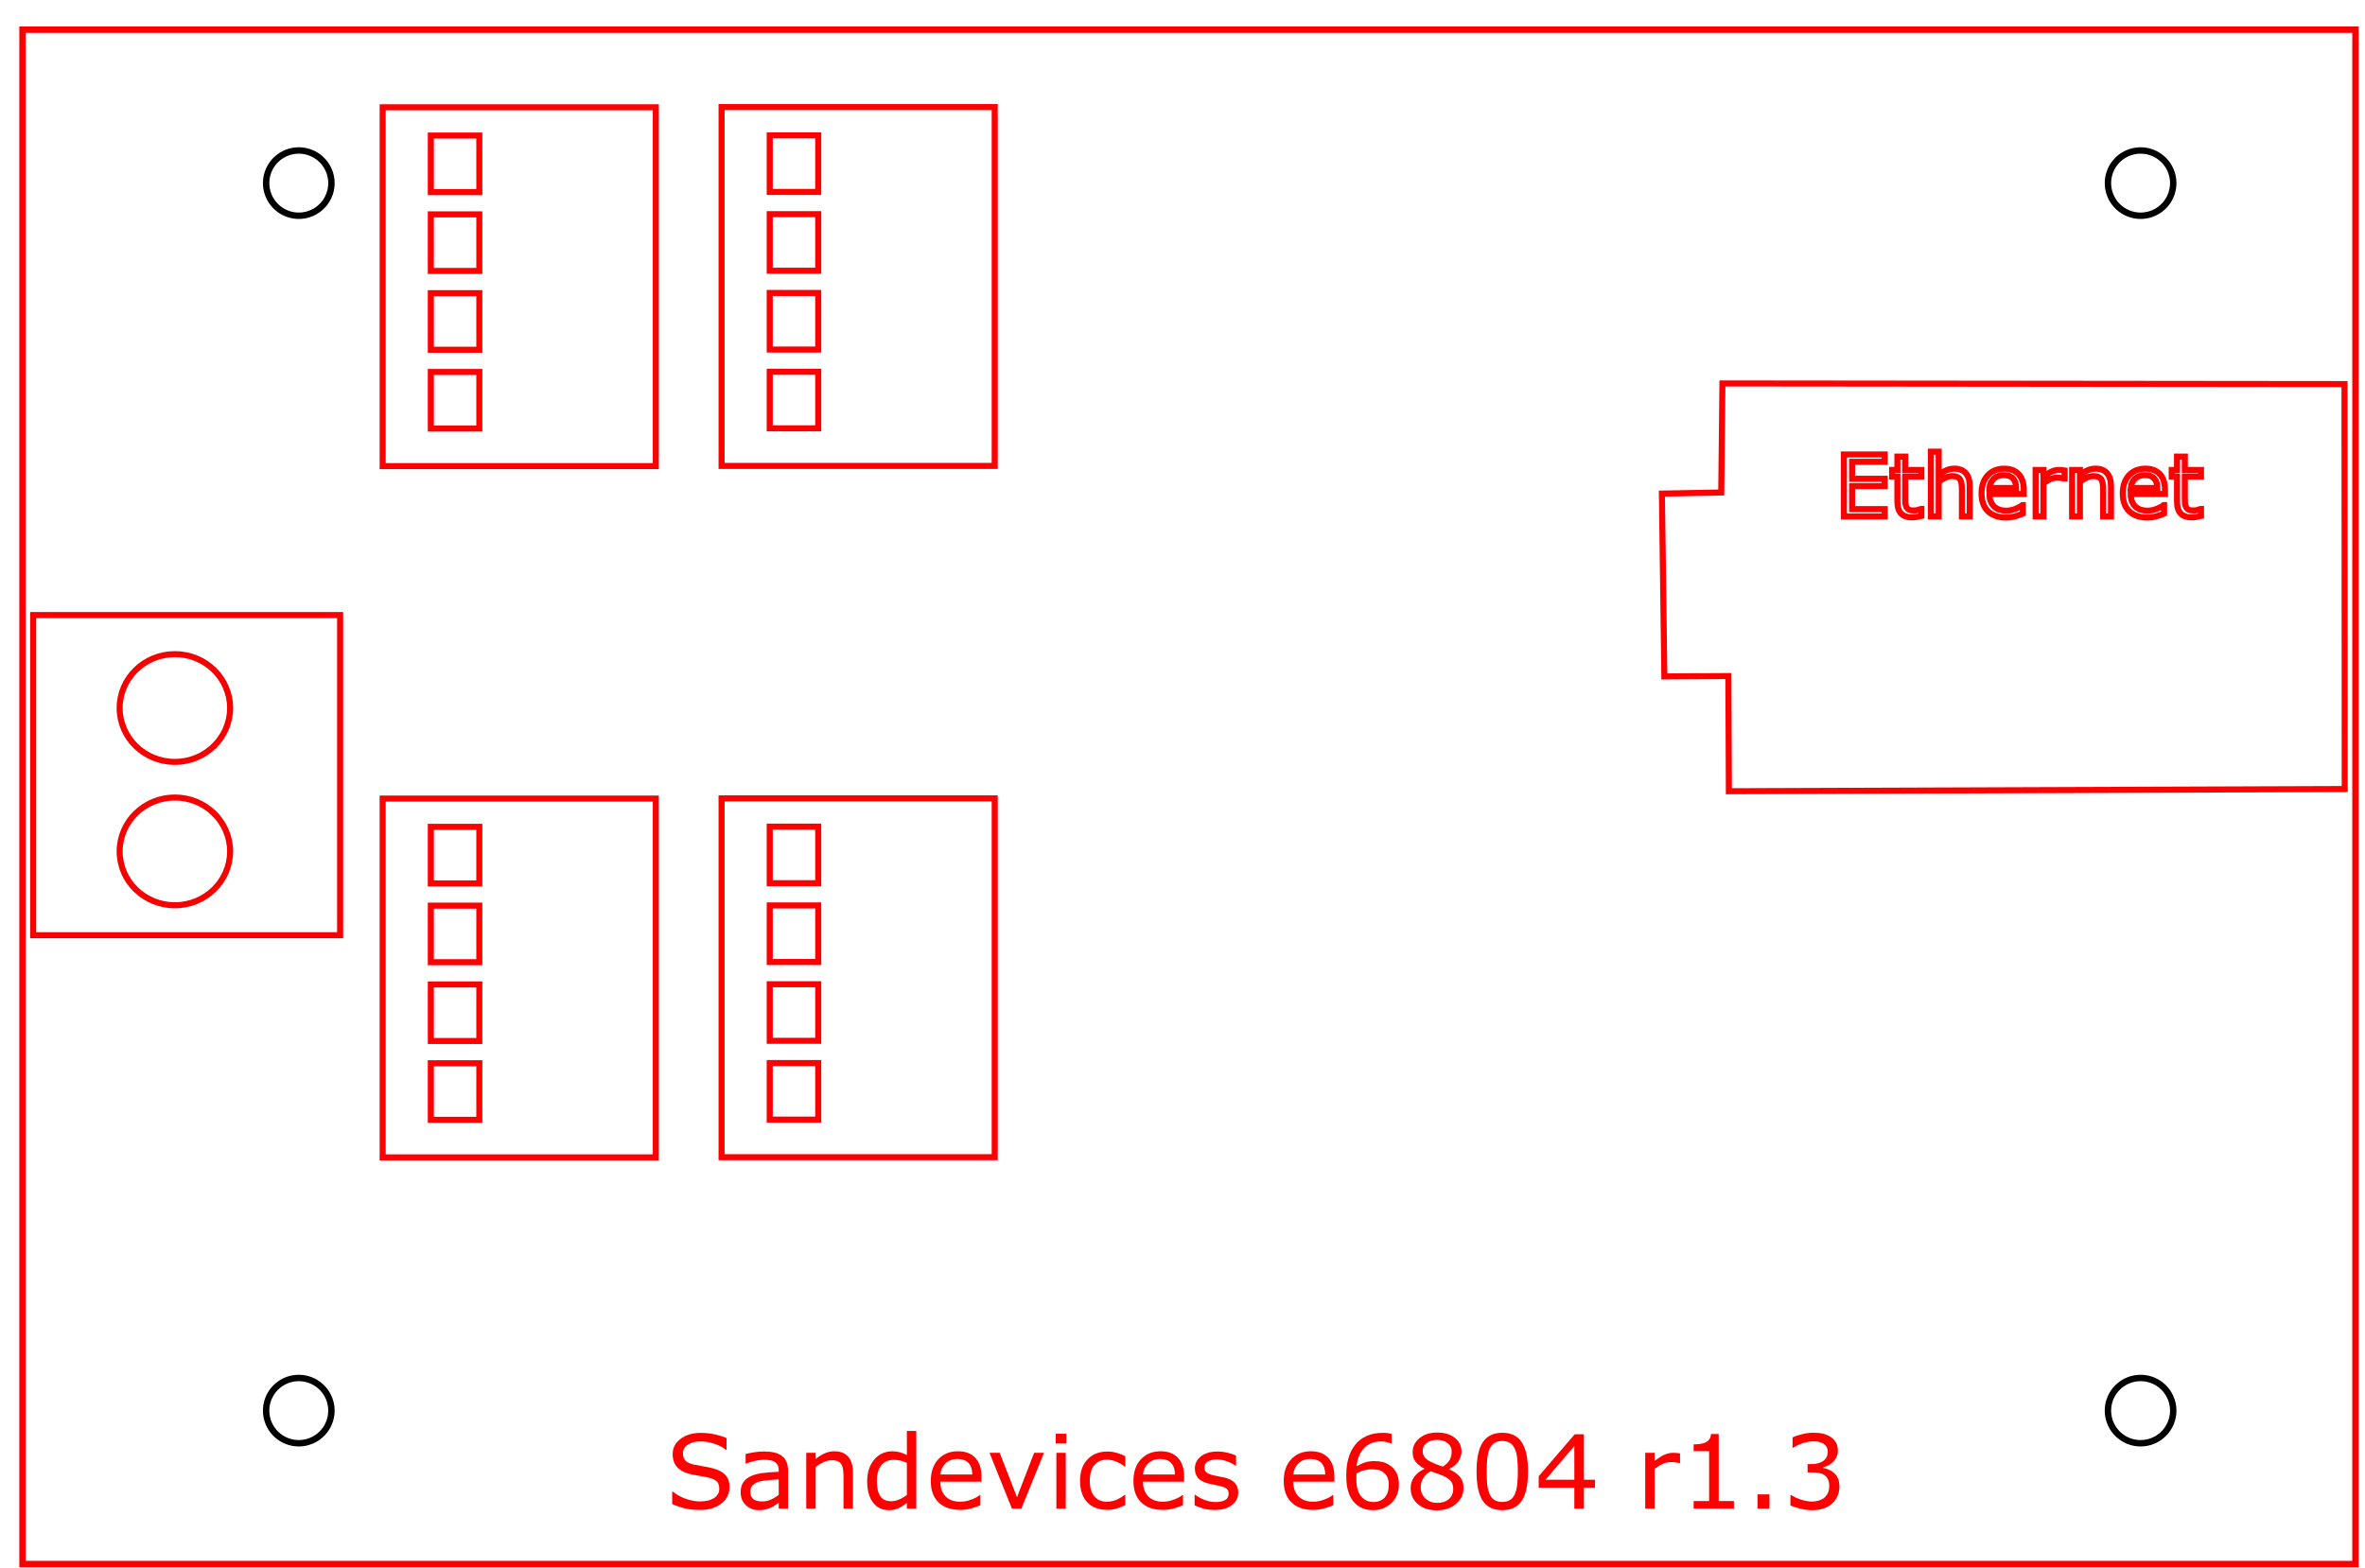<?xml version="1.0" encoding="UTF-8" standalone="no"?>
<!-- Created with Inkscape (http://www.inkscape.org/) -->

<svg
   xmlns:dc="http://purl.org/dc/elements/1.1/"
   xmlns:cc="http://creativecommons.org/ns#"
   xmlns:rdf="http://www.w3.org/1999/02/22-rdf-syntax-ns#"
   xmlns:svg="http://www.w3.org/2000/svg"
   xmlns="http://www.w3.org/2000/svg"
   xmlns:sodipodi="http://sodipodi.sourceforge.net/DTD/sodipodi-0.dtd"
   xmlns:inkscape="http://www.inkscape.org/namespaces/inkscape"
   width="98mm"
   height="65mm"
   viewBox="0 0 98 65"
   version="1.1"
   id="svg8"
   inkscape:version="0.92.1 r15371"
   sodipodi:docname="sandevice_e6804_r1_3.svg">
  <defs
     id="defs2">
    <marker
       style="overflow:visible"
       refY="0"
       refX="0"
       orient="auto"
       id="DistanceX">
      <path
         id="path4487"
         style="stroke:#000000;stroke-width:0.5"
         d="M 3,-3 -3,3 M 0,-5 V 5"
         inkscape:connector-curvature="0" />
    </marker>
    <pattern
       y="0"
       x="0"
       width="8"
       patternUnits="userSpaceOnUse"
       id="Hatch"
       height="8">
      <path
         id="path4490"
         stroke-width="0.25"
         stroke="#000000"
         linecap="square"
         d="M8 4 l-4,4" />
      <path
         id="path4492"
         stroke-width="0.25"
         stroke="#000000"
         linecap="square"
         d="M6 2 l-4,4" />
      <path
         id="path4494"
         stroke-width="0.25"
         stroke="#000000"
         linecap="square"
         d="M4 0 l-4,4" />
    </pattern>
    <symbol
       id="*MODEL_SPACE" />
    <symbol
       id="*PAPER_SPACE" />
  </defs>
  <sodipodi:namedview
     id="base"
     pagecolor="#ffffff"
     bordercolor="#666666"
     borderopacity="1.0"
     inkscape:pageopacity="0.0"
     inkscape:pageshadow="2"
     inkscape:zoom="1.0059296"
     inkscape:cx="39.565658"
     inkscape:cy="52.882814"
     inkscape:document-units="mm"
     inkscape:current-layer="g4511"
     showgrid="false"
     inkscape:window-width="1920"
     inkscape:window-height="1017"
     inkscape:window-x="-8"
     inkscape:window-y="-8"
     inkscape:window-maximized="1" />
  <g
     inkscape:label="Layer 1"
     inkscape:groupmode="layer"
     id="layer1"
     transform="translate(0,-232)">
    <g
       id="g4511"
       inkscape:label="0"
       transform="matrix(0.265,0,0,0.265,-1.07,-34.691)">
      <path
         id="path4501"
         style="fill:none;stroke:#f90000;stroke-opacity:1"
         d="M 372.359,1011.024 H 7.559 v 240 H 372.359 v -96.506 z"
         inkscape:connector-curvature="0"
         sodipodi:nodetypes="cccccc" />
      <path
         id="path4503"
         style="fill:none;stroke:#000000"
         d="m 55.861,1035.024 a 5.102,5.102 0 1 0 -10.205,0 5.102,5.102 0 1 0 10.205,0 z"
         inkscape:connector-curvature="0" />
      <path
         id="path4505"
         style="fill:none;stroke:#000000"
         d="m 55.861,1227.024 a 5.102,5.102 0 1 0 -10.205,0 5.102,5.102 0 1 0 10.205,0 z"
         inkscape:connector-curvature="0" />
      <path
         id="path4507"
         style="fill:none;stroke:#000000"
         d="m 343.861,1035.024 a 5.102,5.102 0 1 0 -10.205,0 5.102,5.102 0 1 0 10.205,0 z"
         inkscape:connector-curvature="0" />
      <path
         id="path4509"
         style="fill:none;stroke:#000000"
         d="m 343.861,1227.024 a 5.102,5.102 0 1 0 -10.205,0 5.102,5.102 0 1 0 10.205,0 z"
         inkscape:connector-curvature="0" />
      <rect
         style="fill:none;fill-opacity:1;stroke:#f60000;stroke-width:0.945;stroke-miterlimit:4;stroke-dasharray:none;stroke-dashoffset:0;stroke-opacity:1"
         id="rect4539"
         width="48"
         height="50.079"
         x="9.224"
         y="1102.586" />
      <ellipse
         style="fill:none;fill-opacity:1;stroke:#f60000;stroke-width:0.945;stroke-miterlimit:4;stroke-dasharray:none;stroke-dashoffset:0;stroke-opacity:1"
         id="path4549"
         cx="31.383"
         cy="1117.125"
         rx="8.637"
         ry="8.427" />
      <ellipse
         style="fill:none;fill-opacity:1;stroke:#f60000;stroke-width:0.945;stroke-miterlimit:4;stroke-dasharray:none;stroke-dashoffset:0;stroke-opacity:1"
         id="path4549-2"
         cx="31.383"
         cy="1139.552"
         rx="8.637"
         ry="8.427" />
      <rect
         style="fill:none;fill-opacity:1;stroke:#ff0000;stroke-width:0.945;stroke-miterlimit:4;stroke-dasharray:none;stroke-dashoffset:0;stroke-opacity:1"
         id="rect4566"
         width="42.709"
         height="56.126"
         x="63.875"
         y="1023.163" />
      <rect
         style="fill:none;fill-opacity:1;stroke:#ff0000;stroke-width:0.945;stroke-miterlimit:4;stroke-dasharray:none;stroke-dashoffset:0;stroke-opacity:1"
         id="rect4583"
         width="7.584"
         height="8.848"
         x="71.405"
         y="1027.584" />
      <rect
         style="fill:none;fill-opacity:1;stroke:#ff0000;stroke-width:0.945;stroke-miterlimit:4;stroke-dasharray:none;stroke-dashoffset:0;stroke-opacity:1"
         id="rect4583-5"
         width="7.584"
         height="8.848"
         x="71.405"
         y="1039.91" />
      <rect
         style="fill:none;fill-opacity:1;stroke:#ff0000;stroke-width:0.945;stroke-miterlimit:4;stroke-dasharray:none;stroke-dashoffset:0;stroke-opacity:1"
         id="rect4583-4"
         width="7.584"
         height="8.848"
         x="71.405"
         y="1052.237" />
      <rect
         style="fill:none;fill-opacity:1;stroke:#ff0000;stroke-width:0.945;stroke-miterlimit:4;stroke-dasharray:none;stroke-dashoffset:0;stroke-opacity:1"
         id="rect4583-8"
         width="7.584"
         height="8.848"
         x="71.405"
         y="1064.563" />
      <rect
         style="fill:none;fill-opacity:1;stroke:#ff0000;stroke-width:0.945;stroke-miterlimit:4;stroke-dasharray:none;stroke-dashoffset:0;stroke-opacity:1"
         id="rect4566-7"
         width="42.709"
         height="56.126"
         x="116.869"
         y="1023.132" />
      <rect
         style="fill:none;fill-opacity:1;stroke:#ff0000;stroke-width:0.945;stroke-miterlimit:4;stroke-dasharray:none;stroke-dashoffset:0;stroke-opacity:1"
         id="rect4583-84"
         width="7.584"
         height="8.848"
         x="124.4"
         y="1027.553" />
      <rect
         style="fill:none;fill-opacity:1;stroke:#ff0000;stroke-width:0.945;stroke-miterlimit:4;stroke-dasharray:none;stroke-dashoffset:0;stroke-opacity:1"
         id="rect4583-5-9"
         width="7.584"
         height="8.848"
         x="124.4"
         y="1039.879" />
      <rect
         style="fill:none;fill-opacity:1;stroke:#ff0000;stroke-width:0.945;stroke-miterlimit:4;stroke-dasharray:none;stroke-dashoffset:0;stroke-opacity:1"
         id="rect4583-4-8"
         width="7.584"
         height="8.848"
         x="124.4"
         y="1052.205" />
      <rect
         style="fill:none;fill-opacity:1;stroke:#ff0000;stroke-width:0.945;stroke-miterlimit:4;stroke-dasharray:none;stroke-dashoffset:0;stroke-opacity:1"
         id="rect4583-8-1"
         width="7.584"
         height="8.848"
         x="124.4"
         y="1064.531" />
      <rect
         style="fill:none;fill-opacity:1;stroke:#ff0000;stroke-width:0.945;stroke-miterlimit:4;stroke-dasharray:none;stroke-dashoffset:0;stroke-opacity:1"
         id="rect4566-6"
         width="42.709"
         height="56.126"
         x="63.875"
         y="1131.289" />
      <rect
         style="fill:none;fill-opacity:1;stroke:#ff0000;stroke-width:0.945;stroke-miterlimit:4;stroke-dasharray:none;stroke-dashoffset:0;stroke-opacity:1"
         id="rect4583-1"
         width="7.584"
         height="8.848"
         x="71.405"
         y="1135.71" />
      <rect
         style="fill:none;fill-opacity:1;stroke:#ff0000;stroke-width:0.945;stroke-miterlimit:4;stroke-dasharray:none;stroke-dashoffset:0;stroke-opacity:1"
         id="rect4583-5-5"
         width="7.584"
         height="8.848"
         x="71.405"
         y="1148.036" />
      <rect
         style="fill:none;fill-opacity:1;stroke:#ff0000;stroke-width:0.945;stroke-miterlimit:4;stroke-dasharray:none;stroke-dashoffset:0;stroke-opacity:1"
         id="rect4583-4-7"
         width="7.584"
         height="8.848"
         x="71.405"
         y="1160.362" />
      <rect
         style="fill:none;fill-opacity:1;stroke:#ff0000;stroke-width:0.945;stroke-miterlimit:4;stroke-dasharray:none;stroke-dashoffset:0;stroke-opacity:1"
         id="rect4583-8-2"
         width="7.584"
         height="8.848"
         x="71.405"
         y="1172.689" />
      <rect
         style="fill:none;fill-opacity:1;stroke:#ff0000;stroke-width:0.945;stroke-miterlimit:4;stroke-dasharray:none;stroke-dashoffset:0;stroke-opacity:1"
         id="rect4566-7-2"
         width="42.709"
         height="56.126"
         x="116.869"
         y="1131.258" />
      <rect
         style="fill:none;fill-opacity:1;stroke:#ff0000;stroke-width:0.945;stroke-miterlimit:4;stroke-dasharray:none;stroke-dashoffset:0;stroke-opacity:1"
         id="rect4583-84-2"
         width="7.584"
         height="8.848"
         x="124.4"
         y="1135.679" />
      <rect
         style="fill:none;fill-opacity:1;stroke:#ff0000;stroke-width:0.945;stroke-miterlimit:4;stroke-dasharray:none;stroke-dashoffset:0;stroke-opacity:1"
         id="rect4583-5-9-2"
         width="7.584"
         height="8.848"
         x="124.4"
         y="1148.005" />
      <rect
         style="fill:none;fill-opacity:1;stroke:#ff0000;stroke-width:0.945;stroke-miterlimit:4;stroke-dasharray:none;stroke-dashoffset:0;stroke-opacity:1"
         id="rect4583-4-8-3"
         width="7.584"
         height="8.848"
         x="124.4"
         y="1160.331" />
      <rect
         style="fill:none;fill-opacity:1;stroke:#ff0000;stroke-width:0.945;stroke-miterlimit:4;stroke-dasharray:none;stroke-dashoffset:0;stroke-opacity:1"
         id="rect4583-8-1-3"
         width="7.584"
         height="8.848"
         x="124.4"
         y="1172.657" />
      <path
         style="fill:none;stroke:#fe0000;stroke-width:0.945;stroke-linecap:butt;stroke-linejoin:miter;stroke-miterlimit:4;stroke-dasharray:none;stroke-opacity:1"
         d="m 273.37,1066.356 97.274,0.099 0.036,63.341 -96.302,0.345 -0.072,-18.016 -10.015,0.062 -0.385,-28.601 9.281,-0.174 z"
         id="path11595"
         inkscape:connector-curvature="0"
         sodipodi:nodetypes="ccccccccc" />
      <g
         transform="translate(133.022,-78.686)"
         aria-label="Ethernet"
         style="font-style:normal;font-weight:normal;font-size:13.333px;line-height:1.25;font-family:sans-serif;letter-spacing:0px;word-spacing:0px;fill:none;fill-opacity:1;stroke:#fe0000;stroke-width:0.945;stroke-miterlimit:4;stroke-dasharray:none;stroke-opacity:1"
         id="text11634">
        <path
           inkscape:connector-curvature="0"
           d="m 165.728,1165.846 h -6.387 v -9.694 h 6.387 v 1.146 h -5.098 v 2.656 h 5.098 v 1.146 h -5.098 v 3.6 h 5.098 z"
           style="stroke-width:0.945;stroke-miterlimit:4;stroke-dasharray:none"
           id="path11636" />
        <path
           inkscape:connector-curvature="0"
           d="m 171.458,1165.781 q -0.345,0.091 -0.755,0.15 -0.404,0.059 -0.723,0.059 -1.113,0 -1.693,-0.599 -0.579,-0.599 -0.579,-1.921 v -3.867 h -0.827 v -1.029 h 0.827 v -2.09 h 1.224 v 2.09 h 2.526 v 1.029 h -2.526 v 3.314 q 0,0.573 0.026,0.898 0.026,0.319 0.182,0.599 0.143,0.261 0.391,0.384 0.254,0.117 0.768,0.117 0.299,0 0.625,-0.085 0.326,-0.091 0.469,-0.15 h 0.065 z"
           style="stroke-width:0.945;stroke-miterlimit:4;stroke-dasharray:none"
           id="path11638" />
        <path
           inkscape:connector-curvature="0"
           d="m 179.023,1165.846 h -1.224 v -4.141 q 0,-0.501 -0.059,-0.938 -0.059,-0.443 -0.215,-0.69 -0.163,-0.273 -0.469,-0.404 -0.306,-0.137 -0.794,-0.137 -0.501,0 -1.048,0.247 -0.547,0.247 -1.048,0.631 v 5.43 H 172.942 v -10.13 h 1.224 v 3.665 q 0.573,-0.475 1.185,-0.742 0.612,-0.267 1.257,-0.267 1.178,0 1.797,0.71 0.618,0.71 0.618,2.044 z"
           style="stroke-width:0.945;stroke-miterlimit:4;stroke-dasharray:none"
           id="path11640" />
        <path
           inkscape:connector-curvature="0"
           d="m 187.467,1162.337 h -5.358 q 0,0.671 0.202,1.172 0.202,0.495 0.553,0.814 0.339,0.312 0.801,0.469 0.469,0.156 1.029,0.156 0.742,0 1.491,-0.293 0.755,-0.299 1.074,-0.586 h 0.065 v 1.335 q -0.618,0.26 -1.263,0.436 -0.645,0.176 -1.354,0.176 -1.81,0 -2.826,-0.977 -1.016,-0.983 -1.016,-2.786 0,-1.784 0.97,-2.832 0.977,-1.048 2.565,-1.048 1.471,0 2.266,0.859 0.801,0.859 0.801,2.441 z m -1.191,-0.938 q -0.007,-0.964 -0.488,-1.491 -0.475,-0.527 -1.452,-0.527 -0.983,0 -1.569,0.579 -0.579,0.579 -0.658,1.439 z"
           style="stroke-width:0.945;stroke-miterlimit:4;stroke-dasharray:none"
           id="path11642" />
        <path
           inkscape:connector-curvature="0"
           d="m 193.86,1159.909 h -0.065 q -0.273,-0.065 -0.534,-0.091 -0.254,-0.033 -0.605,-0.033 -0.566,0 -1.094,0.254 -0.527,0.247 -1.016,0.645 v 5.163 h -1.224 v -7.272 h 1.224 v 1.074 q 0.729,-0.586 1.283,-0.827 0.56,-0.247 1.139,-0.247 0.319,0 0.462,0.02 0.143,0.013 0.43,0.059 z"
           style="stroke-width:0.945;stroke-miterlimit:4;stroke-dasharray:none"
           id="path11644" />
        <path
           inkscape:connector-curvature="0"
           d="m 201.106,1165.846 h -1.224 v -4.141 q 0,-0.501 -0.059,-0.938 -0.059,-0.443 -0.215,-0.69 -0.163,-0.273 -0.469,-0.404 -0.306,-0.137 -0.794,-0.137 -0.501,0 -1.048,0.247 -0.547,0.247 -1.048,0.631 v 5.43 h -1.224 v -7.272 h 1.224 v 0.807 q 0.573,-0.475 1.185,-0.742 0.612,-0.267 1.257,-0.267 1.178,0 1.797,0.71 0.618,0.71 0.618,2.044 z"
           style="stroke-width:0.945;stroke-miterlimit:4;stroke-dasharray:none"
           id="path11646" />
        <path
           inkscape:connector-curvature="0"
           d="M 209.55,1162.337 H 204.192 q 0,0.671 0.202,1.172 0.202,0.495 0.553,0.814 0.339,0.312 0.801,0.469 0.469,0.156 1.029,0.156 0.742,0 1.491,-0.293 0.755,-0.299 1.074,-0.586 h 0.065 v 1.335 q -0.618,0.26 -1.263,0.436 -0.645,0.176 -1.354,0.176 -1.81,0 -2.826,-0.977 -1.016,-0.983 -1.016,-2.786 0,-1.784 0.97,-2.832 0.977,-1.048 2.565,-1.048 1.471,0 2.266,0.859 0.801,0.859 0.801,2.441 z m -1.191,-0.938 q -0.007,-0.964 -0.488,-1.491 -0.475,-0.527 -1.452,-0.527 -0.983,0 -1.569,0.579 -0.579,0.579 -0.658,1.439 z"
           style="stroke-width:0.945;stroke-miterlimit:4;stroke-dasharray:none"
           id="path11648" />
        <path
           inkscape:connector-curvature="0"
           d="m 215.182,1165.781 q -0.345,0.091 -0.755,0.15 -0.404,0.059 -0.723,0.059 -1.113,0 -1.693,-0.599 -0.579,-0.599 -0.579,-1.921 v -3.867 h -0.827 v -1.029 h 0.827 v -2.09 h 1.224 v 2.09 h 2.526 v 1.029 h -2.526 v 3.314 q 0,0.573 0.026,0.898 0.026,0.319 0.182,0.599 0.143,0.261 0.391,0.384 0.254,0.117 0.768,0.117 0.299,0 0.625,-0.085 0.326,-0.091 0.469,-0.15 h 0.065 z"
           style="stroke-width:0.945;stroke-miterlimit:4;stroke-dasharray:none"
           id="path11650" />
      </g>
      <g
         aria-label="Sandevices e6804 r1.3"
         transform="translate(30.046,1027.966)"
         style="font-style:normal;font-weight:normal;font-size:16px;line-height:1.25;font-family:sans-serif;letter-spacing:0px;word-spacing:0px;fill:#fe0000;fill-opacity:1;stroke:none;stroke-opacity:1"
         id="flowRoot5378">
        <path
           d="m 88.072,211.066 q 0,0.68 -0.32,1.344 -0.312,0.664 -0.883,1.125 -0.625,0.5 -1.461,0.781 -0.828,0.281 -2,0.281 -1.258,0 -2.266,-0.234 -1,-0.234 -2.039,-0.695 v -1.938 h 0.109 q 0.883,0.734 2.039,1.133 1.156,0.398 2.172,0.398 1.438,0 2.234,-0.539 0.805,-0.539 0.805,-1.438 0,-0.773 -0.383,-1.141 -0.375,-0.367 -1.148,-0.57 -0.586,-0.156 -1.273,-0.258 -0.68,-0.102 -1.445,-0.258 -1.547,-0.328 -2.297,-1.117 -0.742,-0.797 -0.742,-2.07 0,-1.461 1.234,-2.391 1.234,-0.938 3.133,-0.938 1.227,0 2.25,0.234 1.023,0.234 1.812,0.578 v 1.828 h -0.109 q -0.664,-0.562 -1.75,-0.93 -1.078,-0.375 -2.211,-0.375 -1.242,0 -2,0.516 -0.75,0.516 -0.75,1.328 0,0.727 0.375,1.141 0.375,0.414 1.32,0.633 0.5,0.109 1.422,0.266 0.922,0.156 1.562,0.32 1.297,0.344 1.953,1.039 0.656,0.695 0.656,1.945 z"
           style=""
           id="path5421" />
        <path
           d="m 97.221,214.386 h -1.461 v -0.93 q -0.195,0.133 -0.531,0.375 -0.328,0.234 -0.641,0.375 -0.367,0.18 -0.844,0.297 -0.477,0.125 -1.117,0.125 -1.18,0 -2,-0.781 -0.82,-0.781 -0.82,-1.992 0,-0.992 0.422,-1.602 0.43,-0.617 1.219,-0.969 0.797,-0.352 1.914,-0.477 1.117,-0.125 2.398,-0.188 v -0.227 q 0,-0.5 -0.18,-0.828 -0.172,-0.328 -0.5,-0.516 -0.312,-0.18 -0.75,-0.242 -0.438,-0.062 -0.914,-0.062 -0.578,0 -1.289,0.156 -0.711,0.148 -1.469,0.438 h -0.078 v -1.492 q 0.43,-0.117 1.242,-0.258 0.812,-0.141 1.602,-0.141 0.922,0 1.602,0.156 0.688,0.148 1.188,0.516 0.492,0.359 0.75,0.93 0.258,0.57 0.258,1.414 z m -1.461,-2.148 v -2.43 q -0.672,0.039 -1.586,0.117 -0.906,0.078 -1.438,0.227 -0.633,0.18 -1.023,0.562 -0.391,0.375 -0.391,1.039 0,0.75 0.453,1.133 0.453,0.375 1.383,0.375 0.773,0 1.414,-0.297 0.641,-0.305 1.188,-0.727 z"
           style=""
           id="path5423" />
        <path
           d="m 107.361,214.386 h -1.469 v -4.969 q 0,-0.602 -0.07,-1.125 -0.07,-0.531 -0.258,-0.828 -0.195,-0.328 -0.562,-0.484 -0.367,-0.164 -0.953,-0.164 -0.602,0 -1.258,0.297 -0.656,0.297 -1.258,0.758 v 6.516 h -1.469 v -8.727 h 1.469 v 0.969 q 0.688,-0.57 1.422,-0.891 0.734,-0.32 1.508,-0.32 1.414,0 2.156,0.852 0.742,0.852 0.742,2.453 z"
           style=""
           id="path5425" />
        <path
           d="m 117.268,214.386 h -1.469 v -0.914 q -0.633,0.547 -1.32,0.852 -0.688,0.305 -1.492,0.305 -1.562,0 -2.484,-1.203 -0.914,-1.203 -0.914,-3.336 0,-1.109 0.312,-1.977 0.32,-0.867 0.859,-1.477 0.531,-0.594 1.234,-0.906 0.711,-0.312 1.469,-0.312 0.688,0 1.219,0.148 0.531,0.141 1.117,0.445 v -3.781 h 1.469 z m -1.469,-2.148 v -5.008 q -0.594,-0.266 -1.062,-0.367 -0.469,-0.102 -1.023,-0.102 -1.234,0 -1.922,0.859 -0.688,0.859 -0.688,2.438 0,1.555 0.531,2.367 0.531,0.805 1.703,0.805 0.625,0 1.266,-0.273 0.641,-0.281 1.195,-0.719 z"
           style=""
           id="path5427" />
        <path
           d="m 127.463,210.175 h -6.43 q 0,0.805 0.242,1.406 0.242,0.594 0.664,0.977 0.406,0.375 0.961,0.562 0.562,0.188 1.234,0.188 0.891,0 1.789,-0.352 0.906,-0.359 1.289,-0.703 h 0.078 v 1.602 q -0.742,0.312 -1.516,0.523 -0.773,0.211 -1.625,0.211 -2.172,0 -3.391,-1.172 -1.219,-1.18 -1.219,-3.344 0,-2.141 1.164,-3.398 1.172,-1.258 3.078,-1.258 1.766,0 2.719,1.031 0.961,1.031 0.961,2.93 z m -1.43,-1.125 q -0.008,-1.156 -0.586,-1.789 -0.57,-0.633 -1.742,-0.633 -1.18,0 -1.883,0.695 -0.695,0.695 -0.789,1.727 z"
           style=""
           id="path5429" />
        <path
           d="m 137.236,205.66 -3.531,8.727 h -1.477 l -3.508,-8.727 h 1.594 l 2.703,6.945 2.68,-6.945 z"
           style=""
           id="path5431" />
        <path
           d="m 140.736,204.199 h -1.656 v -1.523 h 1.656 z m -0.094,10.188 h -1.469 v -8.727 h 1.469 z"
           style=""
           id="path5433" />
        <path
           d="m 149.955,213.839 q -0.734,0.352 -1.398,0.547 -0.656,0.195 -1.398,0.195 -0.945,0 -1.734,-0.273 -0.789,-0.281 -1.352,-0.844 -0.57,-0.562 -0.883,-1.422 -0.312,-0.859 -0.312,-2.008 0,-2.141 1.172,-3.359 1.18,-1.219 3.109,-1.219 0.75,0 1.469,0.211 0.727,0.211 1.328,0.516 v 1.633 h -0.078 q -0.672,-0.523 -1.391,-0.805 -0.711,-0.281 -1.391,-0.281 -1.25,0 -1.977,0.844 -0.719,0.836 -0.719,2.461 0,1.578 0.703,2.43 0.711,0.844 1.992,0.844 0.445,0 0.906,-0.117 0.461,-0.117 0.828,-0.305 0.32,-0.164 0.602,-0.344 0.281,-0.188 0.445,-0.32 h 0.078 z"
           style=""
           id="path5435" />
        <path
           d="m 159.15,210.175 h -6.43 q 0,0.805 0.242,1.406 0.242,0.594 0.664,0.977 0.406,0.375 0.961,0.562 0.562,0.188 1.234,0.188 0.891,0 1.789,-0.352 0.906,-0.359 1.289,-0.703 h 0.078 v 1.602 q -0.742,0.312 -1.516,0.523 -0.773,0.211 -1.625,0.211 -2.172,0 -3.391,-1.172 -1.219,-1.18 -1.219,-3.344 0,-2.141 1.164,-3.398 1.172,-1.258 3.078,-1.258 1.766,0 2.719,1.031 0.961,1.031 0.961,2.93 z m -1.43,-1.125 q -0.008,-1.156 -0.586,-1.789 -0.57,-0.633 -1.742,-0.633 -1.18,0 -1.883,0.695 -0.695,0.695 -0.789,1.727 z"
           style=""
           id="path5437" />
        <path
           d="m 167.611,211.871 q 0,1.195 -0.992,1.961 -0.984,0.766 -2.695,0.766 -0.969,0 -1.781,-0.227 -0.805,-0.234 -1.352,-0.508 v -1.648 h 0.078 q 0.695,0.523 1.547,0.836 0.852,0.305 1.633,0.305 0.969,0 1.516,-0.312 0.547,-0.312 0.547,-0.984 0,-0.516 -0.297,-0.781 -0.297,-0.266 -1.141,-0.453 -0.312,-0.07 -0.82,-0.164 -0.5,-0.094 -0.914,-0.203 -1.148,-0.305 -1.633,-0.891 -0.477,-0.594 -0.477,-1.453 0,-0.539 0.219,-1.016 0.227,-0.477 0.68,-0.852 0.438,-0.367 1.109,-0.578 0.68,-0.219 1.516,-0.219 0.781,0 1.578,0.195 0.805,0.188 1.336,0.461 v 1.57 h -0.078 q -0.562,-0.414 -1.367,-0.695 -0.805,-0.289 -1.578,-0.289 -0.805,0 -1.359,0.312 -0.555,0.305 -0.555,0.914 0,0.539 0.336,0.812 0.328,0.273 1.062,0.445 0.406,0.094 0.906,0.188 0.508,0.094 0.844,0.172 1.023,0.234 1.578,0.805 0.555,0.578 0.555,1.531 z"
           style=""
           id="path5439" />
        <path
           d="m 182.65,210.175 h -6.43 q 0,0.805 0.242,1.406 0.242,0.594 0.664,0.977 0.406,0.375 0.961,0.562 0.562,0.188 1.234,0.188 0.891,0 1.789,-0.352 0.906,-0.359 1.289,-0.703 h 0.078 v 1.602 q -0.742,0.312 -1.516,0.523 -0.773,0.211 -1.625,0.211 -2.172,0 -3.391,-1.172 -1.219,-1.18 -1.219,-3.344 0,-2.141 1.164,-3.398 1.172,-1.258 3.078,-1.258 1.766,0 2.719,1.031 0.961,1.031 0.961,2.93 z m -1.43,-1.125 q -0.008,-1.156 -0.586,-1.789 -0.57,-0.633 -1.742,-0.633 -1.18,0 -1.883,0.695 -0.695,0.695 -0.789,1.727 z"
           style=""
           id="path5441" />
        <path
           d="m 192.736,210.613 q 0,1.773 -1.172,2.898 -1.164,1.117 -2.859,1.117 -0.859,0 -1.562,-0.266 -0.703,-0.266 -1.242,-0.789 -0.672,-0.648 -1.039,-1.719 -0.359,-1.07 -0.359,-2.578 0,-1.547 0.328,-2.742 0.336,-1.195 1.062,-2.125 0.688,-0.883 1.773,-1.375 1.086,-0.5 2.531,-0.5 0.461,0 0.773,0.039 0.312,0.039 0.633,0.141 v 1.492 h -0.078 q -0.219,-0.117 -0.664,-0.219 -0.438,-0.109 -0.898,-0.109 -1.68,0 -2.68,1.055 -1,1.047 -1.164,2.836 0.656,-0.398 1.289,-0.602 0.641,-0.211 1.477,-0.211 0.742,0 1.305,0.141 0.57,0.133 1.164,0.547 0.688,0.477 1.031,1.203 0.352,0.727 0.352,1.766 z m -1.586,0.062 q 0,-0.727 -0.219,-1.203 -0.211,-0.477 -0.703,-0.828 -0.359,-0.25 -0.797,-0.328 -0.438,-0.078 -0.914,-0.078 -0.664,0 -1.234,0.156 -0.57,0.156 -1.172,0.484 -0.016,0.172 -0.023,0.336 -0.008,0.156 -0.008,0.398 0,1.234 0.25,1.953 0.258,0.711 0.703,1.125 0.359,0.344 0.773,0.508 0.422,0.156 0.914,0.156 1.133,0 1.781,-0.688 0.648,-0.695 0.648,-1.992 z"
           style=""
           id="path5443" />
        <path
           d="m 202.838,211.144 q 0,1.508 -1.18,2.508 -1.172,1 -2.953,1 -1.891,0 -3.016,-0.977 -1.117,-0.977 -1.117,-2.5 0,-0.969 0.562,-1.75 0.562,-0.789 1.586,-1.25 v -0.047 q -0.938,-0.5 -1.391,-1.094 -0.445,-0.594 -0.445,-1.484 0,-1.312 1.078,-2.188 1.078,-0.875 2.742,-0.875 1.742,0 2.781,0.836 1.039,0.836 1.039,2.125 0,0.789 -0.492,1.555 -0.492,0.758 -1.445,1.188 v 0.047 q 1.094,0.469 1.672,1.156 0.578,0.688 0.578,1.75 z m -1.852,-5.68 q 0,-0.836 -0.648,-1.328 -0.641,-0.5 -1.641,-0.5 -0.984,0 -1.617,0.469 -0.625,0.469 -0.625,1.266 0,0.562 0.312,0.977 0.32,0.406 0.961,0.727 0.289,0.141 0.828,0.367 0.547,0.227 1.062,0.375 0.773,-0.516 1.07,-1.07 0.297,-0.555 0.297,-1.281 z m 0.242,5.828 q 0,-0.719 -0.32,-1.148 -0.312,-0.438 -1.234,-0.875 -0.367,-0.172 -0.805,-0.32 -0.438,-0.148 -1.164,-0.414 -0.703,0.383 -1.133,1.039 -0.422,0.656 -0.422,1.484 0,1.055 0.727,1.742 0.727,0.688 1.844,0.688 1.141,0 1.82,-0.586 0.688,-0.586 0.688,-1.609 z"
           style=""
           id="path5445" />
        <path
           d="m 212.924,208.566 q 0,3.133 -0.984,4.602 -0.977,1.461 -3.039,1.461 -2.094,0 -3.062,-1.484 -0.961,-1.484 -0.961,-4.562 0,-3.102 0.977,-4.578 0.977,-1.484 3.047,-1.484 2.094,0 3.055,1.508 0.969,1.5 0.969,4.539 z m -2.055,3.547 q 0.273,-0.633 0.367,-1.484 0.102,-0.859 0.102,-2.062 0,-1.188 -0.102,-2.062 -0.094,-0.875 -0.375,-1.484 -0.273,-0.602 -0.75,-0.906 -0.469,-0.305 -1.211,-0.305 -0.734,0 -1.219,0.305 -0.477,0.305 -0.758,0.922 -0.266,0.578 -0.367,1.508 -0.094,0.93 -0.094,2.039 0,1.219 0.086,2.039 0.086,0.82 0.367,1.469 0.258,0.609 0.727,0.93 0.477,0.32 1.258,0.32 0.734,0 1.219,-0.305 0.484,-0.305 0.75,-0.922 z"
           style=""
           id="path5447" />
        <path
           d="m 223.393,211.113 h -1.727 v 3.273 h -1.5 v -3.273 h -5.57 v -1.797 l 5.633,-6.562 h 1.438 v 7.109 h 1.727 z m -3.227,-1.25 v -5.25 l -4.508,5.25 z"
           style=""
           id="path5449" />
        <path
           d="m 236.697,207.261 h -0.078 q -0.328,-0.078 -0.641,-0.109 -0.305,-0.039 -0.727,-0.039 -0.68,0 -1.312,0.305 -0.633,0.297 -1.219,0.773 v 6.195 h -1.469 v -8.727 h 1.469 v 1.289 q 0.875,-0.703 1.539,-0.992 0.672,-0.297 1.367,-0.297 0.383,0 0.555,0.023 0.172,0.016 0.516,0.07 z"
           style=""
           id="path5451" />
        <path
           d="m 245.119,214.386 h -6.297 v -1.188 h 2.422 v -7.797 h -2.422 v -1.062 q 0.492,0 1.055,-0.078 0.562,-0.086 0.852,-0.242 0.359,-0.195 0.562,-0.492 0.211,-0.305 0.242,-0.812 h 1.211 v 10.484 h 2.375 z"
           style=""
           id="path5453" />
        <path
           d="m 250.682,214.386 h -1.867 v -2.227 h 1.867 z"
           style=""
           id="path5455" />
        <path
           d="m 260.76,208.785 q 0.375,0.336 0.617,0.844 0.242,0.508 0.242,1.312 0,0.797 -0.289,1.461 -0.289,0.664 -0.812,1.156 -0.586,0.547 -1.383,0.812 -0.789,0.258 -1.734,0.258 -0.969,0 -1.906,-0.234 -0.938,-0.227 -1.539,-0.5 v -1.633 h 0.117 q 0.664,0.438 1.562,0.727 0.898,0.289 1.734,0.289 0.492,0 1.047,-0.164 0.555,-0.164 0.898,-0.484 0.359,-0.344 0.531,-0.758 0.18,-0.414 0.18,-1.047 0,-0.625 -0.203,-1.031 -0.195,-0.414 -0.547,-0.648 -0.352,-0.242 -0.852,-0.328 -0.5,-0.094 -1.078,-0.094 h -0.703 v -1.297 h 0.547 q 1.188,0 1.891,-0.492 0.711,-0.5 0.711,-1.453 0,-0.422 -0.18,-0.734 -0.18,-0.32 -0.5,-0.523 -0.336,-0.203 -0.719,-0.281 -0.383,-0.078 -0.867,-0.078 -0.742,0 -1.578,0.266 -0.836,0.266 -1.578,0.75 h -0.078 v -1.633 q 0.555,-0.273 1.477,-0.5 0.93,-0.234 1.797,-0.234 0.852,0 1.5,0.156 0.648,0.156 1.172,0.5 0.562,0.375 0.852,0.906 0.289,0.531 0.289,1.242 0,0.969 -0.688,1.695 -0.68,0.719 -1.609,0.906 v 0.109 q 0.375,0.062 0.859,0.266 0.484,0.195 0.82,0.492 z"
           style=""
           id="path5457" />
      </g>
    </g>
  </g>
</svg>
